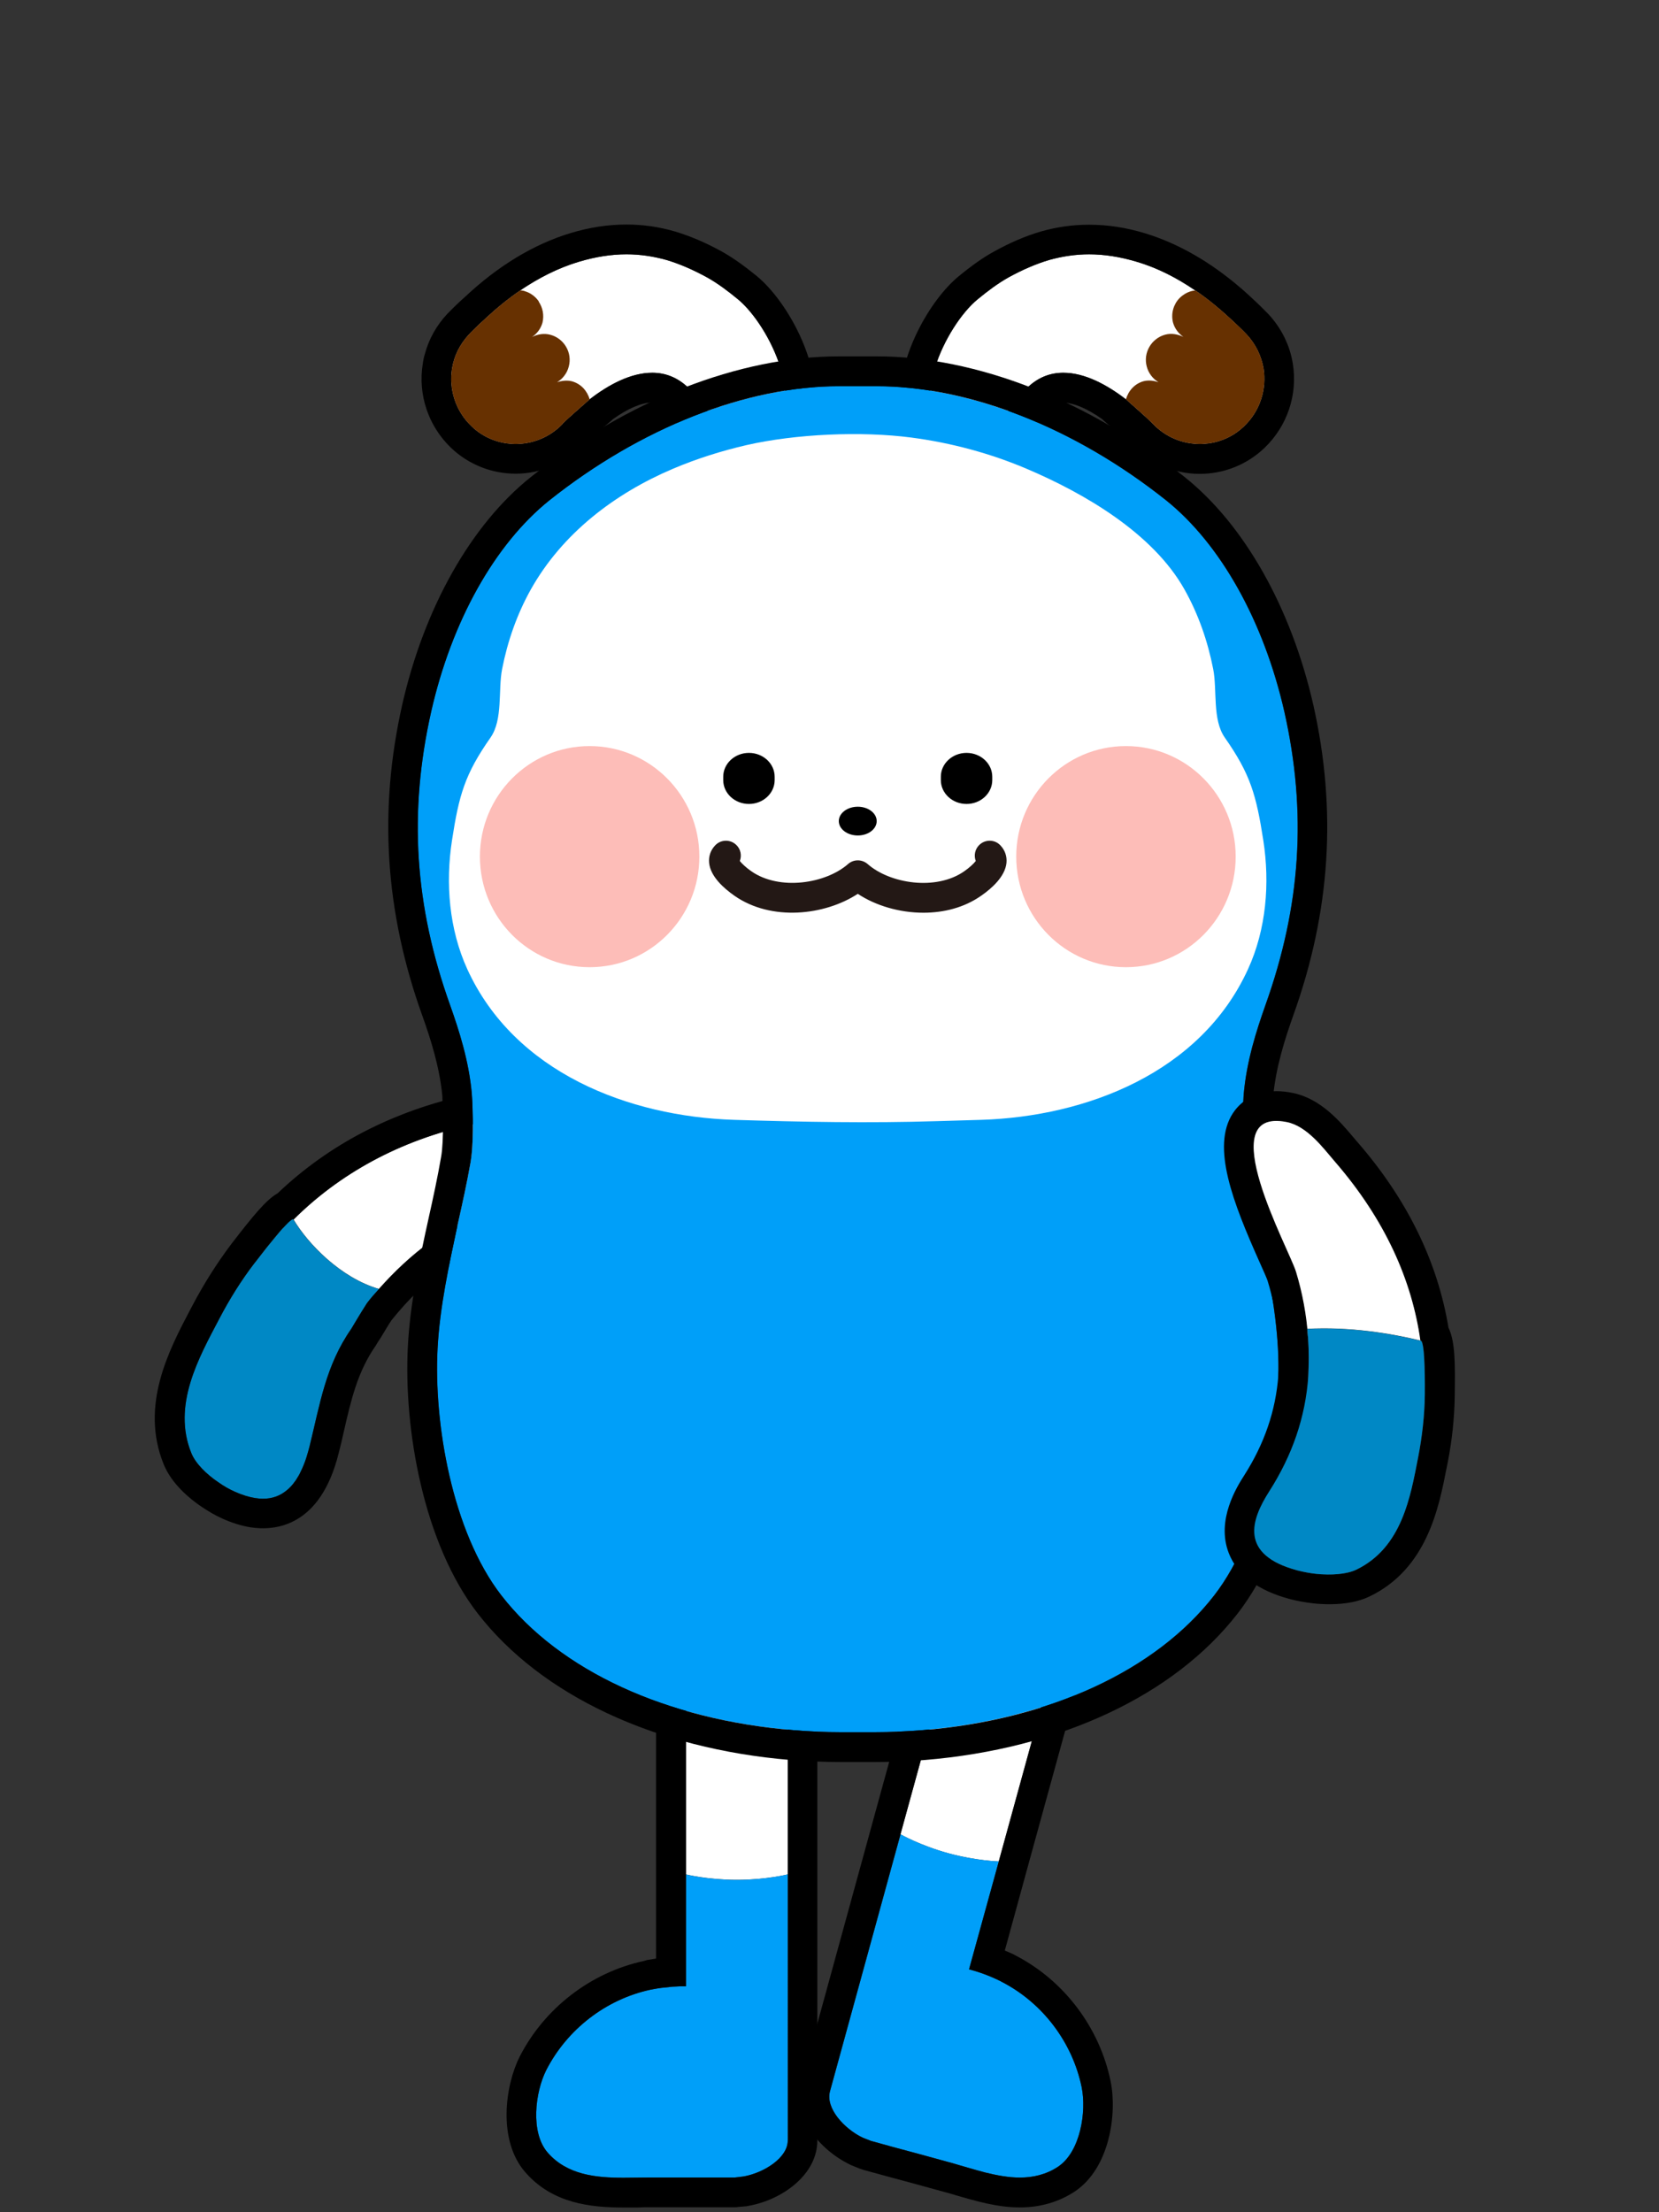 <?xml version="1.0" encoding="utf-8"?>
<!-- Generator: Adobe Illustrator 24.1.1, SVG Export Plug-In . SVG Version: 6.00 Build 0)  -->
<svg version="1.1" id="Layer_1" xmlns="http://www.w3.org/2000/svg" xmlns:xlink="http://www.w3.org/1999/xlink" x="0px" y="0px"
	 viewBox="0 0 180 240" style="enable-background:new 0 0 180 240;" xml:space="preserve">
<rect x="0" y="0" width="180" height="240" fill="#333333" stroke="none"/>
<g>
	<path style="fill:#FFFFFF;" d="M46.72,134.69c-2.1,1.55-3.95,3.27-5.61,5.14c-4.14-1.2-7.7-4.9-9.25-7.52
		c4.89-4.9,11.31-8.59,19.56-10.37c1.84-0.42,4.74-1.32,6.67-0.25C65.28,125.58,48.9,133.1,46.72,134.69z"/>
	<path style="fill:#0088C5;" d="M41.13,139.83c-0.46,0.5-0.9,1-1.31,1.54c-0.8,1.24-1.55,2.54-1.7,2.78
		c-2.79,4-3.39,8.13-4.53,12.75c-0.09,0.37-0.2,0.73-0.31,1.1c-0.08,0.34-0.22,0.67-0.35,0.98c-0.09,0.2-0.18,0.44-0.29,0.64
		c-0.13,0.31-0.31,0.6-0.49,0.88c-0.04,0.08-0.07,0.12-0.14,0.2c-0.39,0.57-0.9,1.03-1.47,1.38c-0.78,0.45-1.71,0.63-2.88,0.44
		c-0.66-0.11-1.39-0.33-2.21-0.7c-0.56-0.25-1.19-0.6-1.77-1.02c-1.28-0.86-2.46-2.03-2.91-3.13c-2.12-5.19,0.8-10.37,2.98-14.52
		c1.13-2.17,2.41-4.23,3.9-6.17c0.03-0.02,0.07-0.07,0.1-0.12c0.14-0.17,0.35-0.46,0.62-0.8c0.2-0.24,0.4-0.48,0.61-0.78
		c0.57-0.67,1.18-1.42,1.68-2.02l0.03-0.02c0.22-0.21,0.4-0.43,0.55-0.57c0.19-0.19,0.35-0.3,0.44-0.37
		c0.03-0.02,0.09-0.04,0.11-0.01l0.03,0l0.02,0.03c1.55,2.62,5.11,6.32,9.25,7.52L41.13,139.83z"/>
	<path d="M63.13,124.01c0-1.23-0.48-3.54-3.52-5.17c-0.68-0.38-1.48-0.64-2.3-0.77c-2.13-0.34-4.31,0.16-5.89,0.54l-0.68,0.16
		c-8.08,1.77-15.03,5.36-20.62,10.69c-1.23,0.7-2.61,2.37-5.02,5.5c-1.56,2.07-2.97,4.3-4.22,6.67l-0.24,0.45
		c-2.31,4.41-5.47,10.39-2.88,16.78c0.88,2.18,2.94,3.82,4.1,4.6c0.74,0.5,1.51,0.95,2.25,1.28c1.04,0.47,2.06,0.79,3.04,0.95
		c2.71,0.43,7.61-0.05,9.59-8.02c0.21-0.79,0.39-1.57,0.56-2.34c0.8-3.5,1.5-6.52,3.47-9.35c0.07-0.12,0.26-0.45,0.55-0.87
		c0.3-0.5,0.71-1.2,1.14-1.86c1.84-2.3,3.9-4.29,6.15-5.95c0.25-0.18,1.21-0.74,1.98-1.16C57.22,132.43,63.18,128.68,63.13,124.01z
		 M46.72,134.69c-2.1,1.52-3.92,3.25-5.59,5.14c-0.46,0.5-0.9,1-1.31,1.54c-0.8,1.24-1.55,2.54-1.7,2.78
		c-2.79,4-3.39,8.13-4.53,12.75c-0.09,0.37-0.2,0.73-0.31,1.1c-0.11,0.34-0.22,0.67-0.35,0.98c-0.09,0.2-0.18,0.44-0.29,0.64
		c-0.13,0.31-0.31,0.6-0.49,0.88c-0.04,0.08-0.07,0.12-0.14,0.2c-0.39,0.57-0.87,1.03-1.47,1.38c-0.78,0.45-1.71,0.63-2.88,0.44
		c-0.66-0.11-1.39-0.33-2.21-0.7c-0.56-0.25-1.19-0.6-1.77-1.02c-1.28-0.86-2.46-2.03-2.91-3.13c-2.12-5.19,0.8-10.37,2.98-14.52
		c1.13-2.17,2.41-4.23,3.9-6.17c0.03-0.02,0.07-0.07,0.1-0.12c0.14-0.17,0.35-0.46,0.62-0.8c0.18-0.24,0.38-0.51,0.61-0.78
		c0.54-0.68,1.16-1.45,1.68-2.02l0.03-0.02c0.2-0.21,0.4-0.43,0.55-0.57c0.19-0.19,0.35-0.3,0.44-0.37
		c0.03-0.02,0.09-0.04,0.11-0.01l0.03,0c0,0,0,0,0.03,0c4.94-4.86,11.36-8.56,19.55-10.34c1.47-0.31,3.61-0.95,5.4-0.67
		c0.45,0.07,0.87,0.19,1.27,0.42C65.28,125.58,48.9,133.1,46.72,134.69z"/>
</g>
<g>
	<path style="fill:#FFFFFF;" d="M85.47,171.47v31.88c0,0-2.37,0.59-5.51,0.59c-3.15,0-5.54-0.59-5.54-0.59v-31.88
		c0-2.13,1.72-3.82,3.82-3.82C80.33,167.65,85.47,169.35,85.47,171.47z"/>
	<path style="fill-rule:evenodd;clip-rule:evenodd;fill:#009FF9;" d="M85.47,203.35v28.87c0,1.91-2.64,3.52-4.79,3.9l-0.91,0.11
		h-9.2c-0.94,0-1.91,0.03-2.91,0.03c-3.01,0-6.11-0.3-8.23-2.72c-1.91-2.18-1.37-6.56-0.16-8.96c2.26-4.41,6.46-7.67,11.3-8.72
		c0,0,0.22-0.03,0.27-0.05c0.65-0.13,1.24-0.19,1.78-0.24c0.22-0.03,0.43-0.05,0.65-0.05c0.32-0.03,0.65-0.03,0.94-0.03h0.22v-12.13
		c0,0,2.39,0.59,5.54,0.59C83.1,203.94,85.47,203.35,85.47,203.35z"/>
	<path d="M78.23,164.43c-3.87,0-7.05,3.15-7.05,7.05v41c-0.32,0.05-0.65,0.11-0.97,0.16l-0.38,0.11
		c-5.73,1.24-10.76,5.11-13.45,10.38c-1.56,3.09-2.42,9.07,0.62,12.54c2.93,3.36,7.02,3.82,10.65,3.82h1.56
		c0.46-0.03,0.91-0.03,1.35-0.03h9.2c0.11,0,0.22,0,0.32-0.03l0.94-0.08c0.08-0.03,0.16-0.03,0.24-0.05
		c3.6-0.65,7.42-3.36,7.42-7.08v-60.74C88.69,166.17,80.44,164.43,78.23,164.43z M85.47,232.22c0,1.91-2.64,3.52-4.79,3.9
		l-0.91,0.11h-9.2c-0.94,0-1.91,0.03-2.91,0.03c-3.01,0-6.11-0.3-8.23-2.72c-1.91-2.18-1.37-6.56-0.16-8.96
		c2.26-4.41,6.46-7.67,11.3-8.72c0,0,0.22-0.03,0.27-0.05c0.65-0.13,1.24-0.19,1.78-0.24c0.22-0.03,0.43-0.05,0.65-0.05
		c0.32-0.03,0.65-0.03,0.94-0.03h0.22v-44.01c0-2.13,1.72-3.82,3.82-3.82c2.1,0,7.24,1.69,7.24,3.82V232.22z"/>
</g>
<g>
	<g>
		<path style="fill:#FFFFFF;" d="M97.7,199c0,0,2.13,1.21,5.17,2.05c3.04,0.83,5.49,0.89,5.49,0.89l8.46-30.78
			c0.54-2.02-0.65-4.12-2.67-4.69c-2.05-0.57-7.43-0.27-8,1.75L97.7,199z"/>
		<path style="fill-rule:evenodd;clip-rule:evenodd;fill:#009FF9;" d="M93.6,231.91l0.89,0.35l2.64,0.73l2.5,0.67l3.72,1.02
			c0.57,0.16,1.16,0.35,1.75,0.51c0.62,0.16,1.21,0.35,1.83,0.51c1.24,0.3,2.48,0.54,3.72,0.54c1.43,0,2.85-0.32,4.15-1.18
			c2.42-1.62,3.1-5.98,2.56-8.62c-1-4.85-4.2-9.1-8.59-11.39c0,0-0.22-0.11-0.24-0.13c-1.27-0.62-2.37-1-3.39-1.27l3.23-11.71
			c0,0-2.45-0.05-5.49-0.89c-3.04-0.83-5.17-2.05-5.17-2.05l-7.65,27.87C89.54,228.74,91.64,230.97,93.6,231.91z"/>
		<path d="M92.2,234.82c0.08,0.05,0.16,0.08,0.24,0.11l0.86,0.35c0.11,0.03,0.22,0.05,0.32,0.11l2.67,0.73l2.48,0.67l3.72,1.02
			c0.43,0.11,0.86,0.24,1.32,0.38c2.05,0.59,4.39,1.29,6.84,1.29c2.21,0,4.23-0.59,5.95-1.72c3.85-2.56,4.61-8.54,3.9-11.96
			c-1.18-5.79-5.01-10.88-10.21-13.6l-0.35-0.19c-0.3-0.13-0.59-0.27-0.92-0.4l2.42-8.83l0.97-3.53l7.49-27.23
			c1.05-3.74-1.18-7.65-4.93-8.67c-1.1-0.3-2.37-0.35-3.23-0.35c-2.26,0-7.62,0.4-8.73,4.39l-7.49,27.23l-8.62,31.4
			C85.93,229.62,88.92,233.23,92.2,234.82z M90.05,226.88L97.7,199l0.97-3.53l7.49-27.25c0.4-1.45,3.26-1.99,5.6-1.99
			c0.94,0,1.8,0.08,2.4,0.24c2.02,0.57,3.2,2.67,2.67,4.69l-7.49,27.25l-0.97,3.53l-3.23,11.71c1.02,0.27,2.13,0.65,3.39,1.27
			c0.03,0.03,0.24,0.13,0.24,0.13c4.39,2.29,7.59,6.54,8.59,11.39c0.54,2.64-0.13,7-2.56,8.62c-1.29,0.86-2.72,1.18-4.15,1.18
			c-1.24,0-2.48-0.24-3.72-0.54c-0.62-0.16-1.21-0.32-1.83-0.51c-0.59-0.16-1.18-0.35-1.75-0.51l-3.72-1.02l-2.5-0.67l-2.64-0.73
			l-0.89-0.35C91.64,230.97,89.54,228.74,90.05,226.88z"/>
	</g>
</g>
<g>
	<path style="fill:#FFFFFF;" d="M83.21,47.87c-0.57,0.43-1.1,0.59-1.64,0.59c-2.77,0-5.22-4.77-6.84-6.35
		c-1.21-1.18-2.56-1.67-3.96-1.67c-2.32,0-4.74,1.29-6.79,2.88c0,0.03-2.15,1.86-2.96,2.67v0.03c-1.37,1.43-3.23,2.15-5.06,2.15
		c-1.72,0-3.47-0.62-4.82-1.94c-1.75-1.67-2.45-4.04-2.1-6.25c0.22-1.35,0.83-2.61,1.83-3.69c0.22-0.24,0.83-0.86,1.78-1.72
		c2.91-2.72,6.3-5.01,10.15-6.17c1.8-0.54,3.53-0.81,5.17-0.81c1.48,0,2.93,0.22,4.36,0.62c1.43,0.43,2.85,1.05,4.34,1.86
		c1.21,0.67,2.34,1.53,3.42,2.42C83.5,35.33,87.89,44.29,83.21,47.87z"/>
	<path d="M82.16,29.99c-1.45-1.18-2.69-2.07-3.93-2.75c-1.72-0.94-3.37-1.64-5.01-2.13c-1.75-0.51-3.47-0.75-5.25-0.75
		c-1.99,0-3.99,0.3-6.11,0.94c-3.96,1.21-7.81,3.53-11.42,6.92c-0.92,0.81-1.59,1.51-1.91,1.83c-1.16,1.24-1.99,2.72-2.42,4.31
		c-0.11,0.35-0.19,0.73-0.24,1.1c-0.54,3.34,0.59,6.73,3.04,9.1c1.91,1.83,4.42,2.83,7.05,2.83c2.77,0,5.47-1.16,7.4-3.18
		c0.27-0.27,0.78-0.73,1.32-1.21c0.83-0.67,1.72-1.4,1.83-1.53c1.62-1.16,3.12-1.8,4.25-1.8c0.65,0,1.18,0.24,1.7,0.75
		c0.27,0.27,0.78,0.94,1.24,1.56c1.8,2.4,4.25,5.71,7.86,5.71c1.27,0,2.5-0.43,3.58-1.24c2.13-1.62,3.26-4.01,3.34-6.92
		C88.59,38.53,85.28,32.61,82.16,29.99z M83.21,47.87c-0.57,0.43-1.1,0.59-1.64,0.59c-2.77,0-5.22-4.77-6.84-6.35
		c-1.21-1.18-2.56-1.67-3.96-1.67c-2.32,0-4.74,1.29-6.79,2.88c0,0.03-2.15,1.86-2.96,2.67v0.03c-1.37,1.43-3.23,2.15-5.06,2.15
		c-1.72,0-3.47-0.62-4.82-1.94c-1.75-1.67-2.45-4.04-2.1-6.25c0.22-1.35,0.83-2.61,1.83-3.69c0.22-0.24,0.83-0.86,1.78-1.72
		c1.18-1.1,2.45-2.15,3.8-3.07c1.97-1.32,4.07-2.42,6.35-3.1c1.8-0.54,3.53-0.81,5.17-0.81c1.48,0,2.93,0.22,4.36,0.62
		c1.43,0.43,2.85,1.05,4.34,1.86c1.21,0.67,2.34,1.53,3.42,2.42C83.5,35.33,87.89,44.29,83.21,47.87z"/>
	<path style="fill:#673101;" d="M63.98,43.32c0,0.03-2.15,1.86-2.96,2.67v0.03c-1.37,1.43-3.23,2.15-5.06,2.15
		c-1.72,0-3.47-0.62-4.82-1.94c-1.75-1.67-2.45-4.04-2.1-6.25c0.22-1.35,0.83-2.61,1.83-3.69c0.22-0.24,0.83-0.86,1.78-1.72
		c1.18-1.1,2.45-2.15,3.8-3.07c0.13,0,0.24,0.03,0.35,0.05c0.03,0,0.03,0,0.05,0c0.03,0,0.03,0.03,0.05,0.03
		c1.08,0.3,1.56,1.13,1.56,1.13v0.03c0.43,0.65,0.59,1.45,0.4,2.26c-0.19,0.67-0.59,1.18-1.13,1.56c0.59-0.3,1.29-0.43,1.99-0.24
		c1.48,0.4,2.4,1.94,1.99,3.45c-0.19,0.73-0.65,1.32-1.27,1.7c0.48-0.16,1.05-0.24,1.59-0.11C63.04,41.63,63.71,42.41,63.98,43.32z"
		/>
</g>
<g>
	<path style="fill:#FFFFFF;" d="M135,46.23c-1.35,1.32-3.1,1.94-4.82,1.94c-1.86,0-3.69-0.73-5.06-2.15c0,0,0-0.03-0.03-0.03
		c-0.78-0.81-2.93-2.64-2.93-2.67c-2.07-1.59-4.47-2.88-6.79-2.88c-1.4,0-2.75,0.48-3.96,1.67c-1.62,1.59-4.07,6.35-6.84,6.35
		c-0.54,0-1.08-0.16-1.64-0.59c-4.71-3.58-0.3-12.55,3.12-15.38c1.08-0.89,2.21-1.75,3.42-2.42c1.48-0.81,2.91-1.43,4.34-1.86
		c1.43-0.4,2.88-0.62,4.36-0.62c1.64,0,3.37,0.27,5.17,0.81c3.85,1.16,7.24,3.45,10.15,6.17c0.94,0.86,1.56,1.48,1.78,1.72
		c1,1.08,1.59,2.34,1.83,3.69C137.45,42.19,136.75,44.56,135,46.23z"/>
	<path d="M140.27,39.45c-0.32-1.99-1.24-3.85-2.64-5.36c-0.35-0.35-1.02-1.05-1.97-1.91c-0.35-0.32-0.7-0.65-1.05-0.94
		c-3.29-2.83-6.76-4.82-10.34-5.92c-2.13-0.65-4.12-0.94-6.11-0.94c-1.78,0-3.5,0.24-5.28,0.75c-1.62,0.48-3.26,1.18-4.98,2.13
		c-1.24,0.67-2.48,1.56-3.93,2.75c-3.12,2.61-6.44,8.54-6.33,13.54c0.05,2.91,1.21,5.3,3.34,6.92c1.08,0.81,2.32,1.24,3.58,1.24
		c3.61,0,6.06-3.31,7.86-5.71c0.46-0.62,0.94-1.29,1.24-1.56c0.51-0.51,1.05-0.75,1.7-0.75c1.13,0,2.64,0.65,4.25,1.8
		c0.16,0.22,2.37,1.97,3.1,2.69c0.03,0.03,0.03,0.03,0.05,0.05c1.91,2.02,4.63,3.18,7.4,3.18c2.64,0,5.14-1,7.05-2.83
		C139.68,46.2,140.81,42.81,140.27,39.45z M135,46.23c-1.35,1.32-3.1,1.94-4.82,1.94c-1.86,0-3.69-0.73-5.06-2.15
		c0,0,0-0.03-0.03-0.03c-0.78-0.81-2.93-2.64-2.93-2.67c-2.07-1.59-4.47-2.88-6.79-2.88c-1.4,0-2.75,0.48-3.96,1.67
		c-1.62,1.59-4.07,6.35-6.84,6.35c-0.54,0-1.08-0.16-1.64-0.59c-4.71-3.58-0.3-12.55,3.12-15.38c1.08-0.89,2.21-1.75,3.42-2.42
		c1.48-0.81,2.91-1.43,4.34-1.86c1.43-0.4,2.88-0.62,4.36-0.62c1.64,0,3.37,0.27,5.17,0.81c2.29,0.67,4.39,1.78,6.35,3.12h0.03
		c1.35,0.92,2.58,1.94,3.77,3.04c0.94,0.86,1.56,1.48,1.78,1.72c1,1.08,1.59,2.34,1.83,3.69C137.45,42.19,136.75,44.56,135,46.23z"
		/>
	<path style="fill:#673101;" d="M135,46.23c-1.35,1.32-3.1,1.94-4.82,1.94c-1.86,0-3.69-0.73-5.06-2.15c0,0,0-0.03-0.03-0.03
		c-0.78-0.81-2.93-2.64-2.93-2.67c0.27-0.92,0.94-1.7,1.94-1.97c0.54-0.13,1.08-0.05,1.59,0.11c-0.62-0.38-1.08-0.97-1.27-1.7
		c-0.4-1.51,0.51-3.04,1.99-3.45c0.7-0.19,1.37-0.05,1.99,0.24c-0.54-0.38-0.94-0.89-1.13-1.56c-0.24-0.97,0.05-1.97,0.7-2.64
		c0.78-0.78,1.59-0.83,1.72-0.83h0.03c1.35,0.92,2.58,1.94,3.77,3.04c0.94,0.86,1.56,1.48,1.78,1.72c1,1.08,1.59,2.34,1.83,3.69
		C137.45,42.19,136.75,44.56,135,46.23z"/>
</g>
<g>
	<path style="fill-rule:evenodd;clip-rule:evenodd;fill:#009FF9;" d="M138.65,146.29c0.43,8.05-1.56,19.87-6.92,26.79
		c-6.33,8.16-17.88,13.49-31.67,14.62c-1.64,0.13-3.45,0.22-5.17,0.22h-3.66c-1.72,0-3.53-0.08-5.17-0.22
		c-13.79-1.13-25.34-6.46-31.67-14.62c-5.36-6.92-7.35-18.74-6.92-26.79c0.24-4.5,1.24-9.05,2.18-13.46c0.51-2.26,1-4.5,1.4-6.76
		c0.43-2.53,0.16-7.22,0.13-7.46c-0.32-3.53-1.37-6.79-2.34-9.53c-3.88-10.82-4.52-20.95-2.07-31.85
		c2.23-9.86,6.92-18.2,12.82-22.94c9.88-7.86,21.33-12.39,31.45-12.39h4.04c10.12,0,21.57,4.52,31.45,12.39
		c5.9,4.74,10.58,13.09,12.82,22.94c2.45,10.91,1.8,21.03-2.07,31.85c-0.97,2.75-2.02,6-2.34,9.59c-0.03,0.19-0.3,4.87,0.16,7.4
		c0.38,2.26,0.89,4.52,1.37,6.79C137.44,137.25,138.41,141.8,138.65,146.29z"/>
	<path style="fill-rule:evenodd;clip-rule:evenodd;fill:#FFFFFF;" d="M98.88,47.47c4.35,0.57,8.61,1.73,12.49,3.38
		c6.34,2.69,13.73,7.02,17.14,13.09c1.51,2.68,2.53,5.63,3.12,8.64c0.45,2.28-0.11,5.48,1.26,7.44c2.78,3.97,3.41,6.21,4.18,11.16
		c0.72,4.66,0.32,9.64-1.66,13.96c-5.14,11.25-17.56,15.99-28.94,16.35c-1.57,0.05-3.18,0.09-4.77,0.14
		c-7.39,0.23-14.67,0.09-22.06-0.14c-11.37-0.36-23.8-5.1-28.94-16.35c-1.97-4.32-2.38-9.3-1.66-13.96
		c0.76-4.95,1.4-7.19,4.18-11.16c1.37-1.96,0.81-5.16,1.26-7.44c0.59-3.02,1.62-5.96,3.12-8.64c3.41-6.07,9.09-10.4,15.43-13.09
		c2.57-1.09,5.24-1.93,7.96-2.56C86.33,47.07,93.46,46.76,98.88,47.47z"/>
	<path style="fill-rule:evenodd;clip-rule:evenodd;fill:#FDBDB8;" d="M75.88,92.93c0,6.63-5.33,12-11.91,12s-11.9-5.37-11.9-12
		c0-6.62,5.33-11.99,11.9-11.99S75.88,86.31,75.88,92.93"/>
	<path style="fill-rule:evenodd;clip-rule:evenodd;fill:#FDBDB8;" d="M134.07,92.93c0,6.63-5.33,12-11.91,12
		c-6.57,0-11.9-5.37-11.9-12c0-6.62,5.33-11.99,11.9-11.99C128.74,80.94,134.07,86.31,134.07,92.93"/>
	<path d="M139.62,132.16c-0.48-2.21-0.97-4.44-1.35-6.65c-0.32-1.78-0.19-5.41-0.13-6.6c0.3-3.15,1.27-6.19,2.18-8.75
		c4.04-11.26,4.74-22.27,2.18-33.66c-2.4-10.56-7.49-19.58-13.97-24.75c-10.42-8.32-22.59-13.09-33.42-13.09h-4.07
		c-10.85,0-23.02,4.77-33.44,13.09c-6.49,5.17-11.58,14.19-13.97,24.75c-2.56,11.39-1.86,22.4,2.18,33.66
		c0.92,2.56,1.88,5.6,2.18,8.7c0.05,1.24,0.19,4.87-0.13,6.65c-0.38,2.21-0.86,4.42-1.35,6.62c-1,4.55-2.02,9.24-2.26,14
		c-0.46,8.91,1.7,21.33,7.59,28.92c6.89,8.89,19.28,14.68,33.95,15.89c1.75,0.13,3.64,0.22,5.44,0.22h3.66
		c1.83,0,3.69-0.08,5.44-0.22c14.68-1.21,27.06-7,33.95-15.89c5.9-7.59,8.05-20.01,7.59-28.92
		C141.64,141.37,140.62,136.68,139.62,132.16z M94.9,187.92h-3.66c-1.72,0-3.53-0.08-5.17-0.22c-13.79-1.13-25.34-6.46-31.67-14.62
		c-5.36-6.92-7.35-18.74-6.92-26.79c0.24-4.5,1.24-9.05,2.18-13.46c0.51-2.26,1-4.5,1.4-6.76c0.43-2.53,0.16-7.22,0.13-7.46
		c-0.32-3.53-1.37-6.79-2.34-9.53c-3.88-10.82-4.52-20.95-2.07-31.85c2.23-9.86,6.92-18.2,12.82-22.94
		c9.88-7.86,21.33-12.39,31.45-12.39h4.04c10.12,0,21.57,4.52,31.45,12.39c5.9,4.74,10.58,13.09,12.82,22.94
		c2.45,10.91,1.8,21.03-2.07,31.85c-0.97,2.75-2.02,6-2.34,9.59c-0.03,0.19-0.3,4.87,0.16,7.4c0.38,2.26,0.89,4.52,1.37,6.79
		c0.97,4.39,1.94,8.94,2.18,13.44c0.43,8.05-1.56,19.87-6.92,26.79c-6.33,8.16-17.88,13.49-31.67,14.62
		C98.42,187.84,96.62,187.92,94.9,187.92z"/>
</g>
<g>
	<path style="fill-rule:evenodd;clip-rule:evenodd;" d="M95.12,89.08c0,0.86-0.91,1.56-2.05,1.56s-2.06-0.7-2.06-1.56
		c0-0.86,0.92-1.56,2.06-1.56S95.12,88.22,95.12,89.08"/>
	<path style="fill-rule:evenodd;clip-rule:evenodd;" d="M104.87,87.22L104.87,87.22c-1.54,0-2.79-1.16-2.79-2.59v-0.36
		c0-1.43,1.25-2.59,2.79-2.59s2.79,1.16,2.79,2.59v0.36C107.66,86.06,106.41,87.22,104.87,87.22"/>
	<path style="fill-rule:evenodd;clip-rule:evenodd;" d="M81.26,87.22L81.26,87.22c-1.54,0-2.79-1.16-2.79-2.59v-0.36
		c0-1.43,1.25-2.59,2.79-2.59s2.79,1.16,2.79,2.59v0.36C84.05,86.06,82.8,87.22,81.26,87.22"/>
	<path style="fill:#231815;" d="M100.19,99.02c-2.6,0-5.19-0.77-7.12-2.05c-3.59,2.35-9.38,3-13.38,0.21
		c-1.17-0.82-2.6-2.09-2.75-3.56c-0.07-0.72,0.16-1.39,0.66-1.91c0.61-0.65,1.64-0.67,2.28-0.05c0.49,0.46,0.62,1.16,0.39,1.75
		c0.22,0.28,0.67,0.71,1.26,1.12c3.06,2.12,8.05,1.34,10.48-0.79c0.61-0.54,1.52-0.53,2.13,0c2.42,2.13,7.41,2.92,10.47,0.79
		c0.59-0.41,1.04-0.84,1.26-1.12c-0.23-0.59-0.09-1.29,0.39-1.75c0.65-0.62,1.67-0.6,2.28,0.05c0.5,0.52,0.73,1.2,0.66,1.91
		c-0.15,1.47-1.58,2.75-2.75,3.56C104.61,98.47,102.4,99.02,100.19,99.02z M106.21,93.95h0.03H106.21z"/>
</g>
<g>
	<path d="M138.48,121.61c0.34,0,0.71,0.04,1.13,0.12c2.22,0.44,4,2.87,5.22,4.28c5.5,6.32,8.35,12.89,9.26,19.4
		c0.03,0.01,0.06,0.01,0.08,0.02c0.5,0.12,0.43,5.37,0.42,5.89c-0.03,2.3-0.28,4.57-0.72,6.8c-0.85,4.28-1.75,9.78-6.7,12.17
		c-0.76,0.37-1.82,0.52-2.93,0.52c-0.46,0-0.93-0.03-1.4-0.07c-0.73-0.08-1.44-0.21-2.07-0.37c-6.36-1.7-5-5.53-3.07-8.55
		c2.5-3.92,3.88-7.98,4.21-12.37c0.03-0.45,0.06-0.9,0.07-1.36c0.01-0.33,0.02-0.65,0.02-0.98c-0.01-0.82-0.04-1.65-0.12-2.48
		c-0.01-0.12-0.01-0.25-0.02-0.37c-0.2-2.07-0.61-4.16-1.24-6.25C139.9,135.63,132.17,121.61,138.48,121.61 M138.48,118.38
		c-2.75,0-4.14,1.51-4.72,2.4c-2.36,3.64,0.03,9.71,2.9,16.14c0.35,0.78,0.78,1.74,0.87,2.02c0.56,1.82,0.93,3.72,1.12,5.62
		l0.02,0.33c0.06,0.73,0.1,1.48,0.1,2.23c0,0.29-0.01,0.58-0.01,0.87c-0.01,0.43-0.03,0.83-0.06,1.24
		c-0.29,3.83-1.51,7.39-3.71,10.84c-0.76,1.19-3.07,4.82-1.67,8.42c0.92,2.38,3.15,4.06,6.63,4.99c0.8,0.21,1.69,0.37,2.57,0.47
		c0.57,0.06,1.16,0.09,1.73,0.09c1.72,0,3.18-0.28,4.34-0.84c6.23-3,7.52-9.6,8.37-13.97l0.1-0.48c0.49-2.47,0.75-4.96,0.78-7.39
		c0.04-3.3,0.07-5.77-0.68-7.32c-1.19-7.2-4.51-13.97-9.88-20.14l-0.46-0.54c-1.4-1.66-3.52-4.18-6.57-4.79
		C139.62,118.44,139.03,118.38,138.48,118.38L138.48,118.38z"/>
	<path style="fill:#FFFFFF;" d="M154.11,145.43c-3.2-0.78-7.62-1.51-12.25-1.27c0.03,0.24,0.05,0.51,0.05,0.75
		c-0.16-2.29-0.59-4.6-1.29-6.92c-0.75-2.5-9.29-17.91-1.02-16.26c2.23,0.43,4.01,2.88,5.22,4.28
		C150.31,132.35,153.19,138.92,154.11,145.43z"/>
	<path style="fill:#0088C5;" d="M154.59,151.33c-0.03,2.29-0.3,4.58-0.73,6.79c-0.83,4.28-1.75,9.77-6.7,12.17
		c-1.08,0.51-2.75,0.62-4.34,0.46c-0.73-0.08-1.43-0.22-2.05-0.38c-6.38-1.7-5.01-5.52-3.07-8.56c2.53-3.96,3.93-8.05,4.25-12.49
		c0.03-0.67,0.05-1.35,0.05-2.02c0-0.7-0.03-1.43-0.08-2.15c0-0.05,0-0.13-0.03-0.22c0-0.24-0.03-0.51-0.05-0.75
		c4.63-0.24,9.05,0.48,12.25,1.27c0.03,0,0.03,0,0.05,0C154.65,145.54,154.59,150.79,154.59,151.33z"/>
</g>
</svg>
